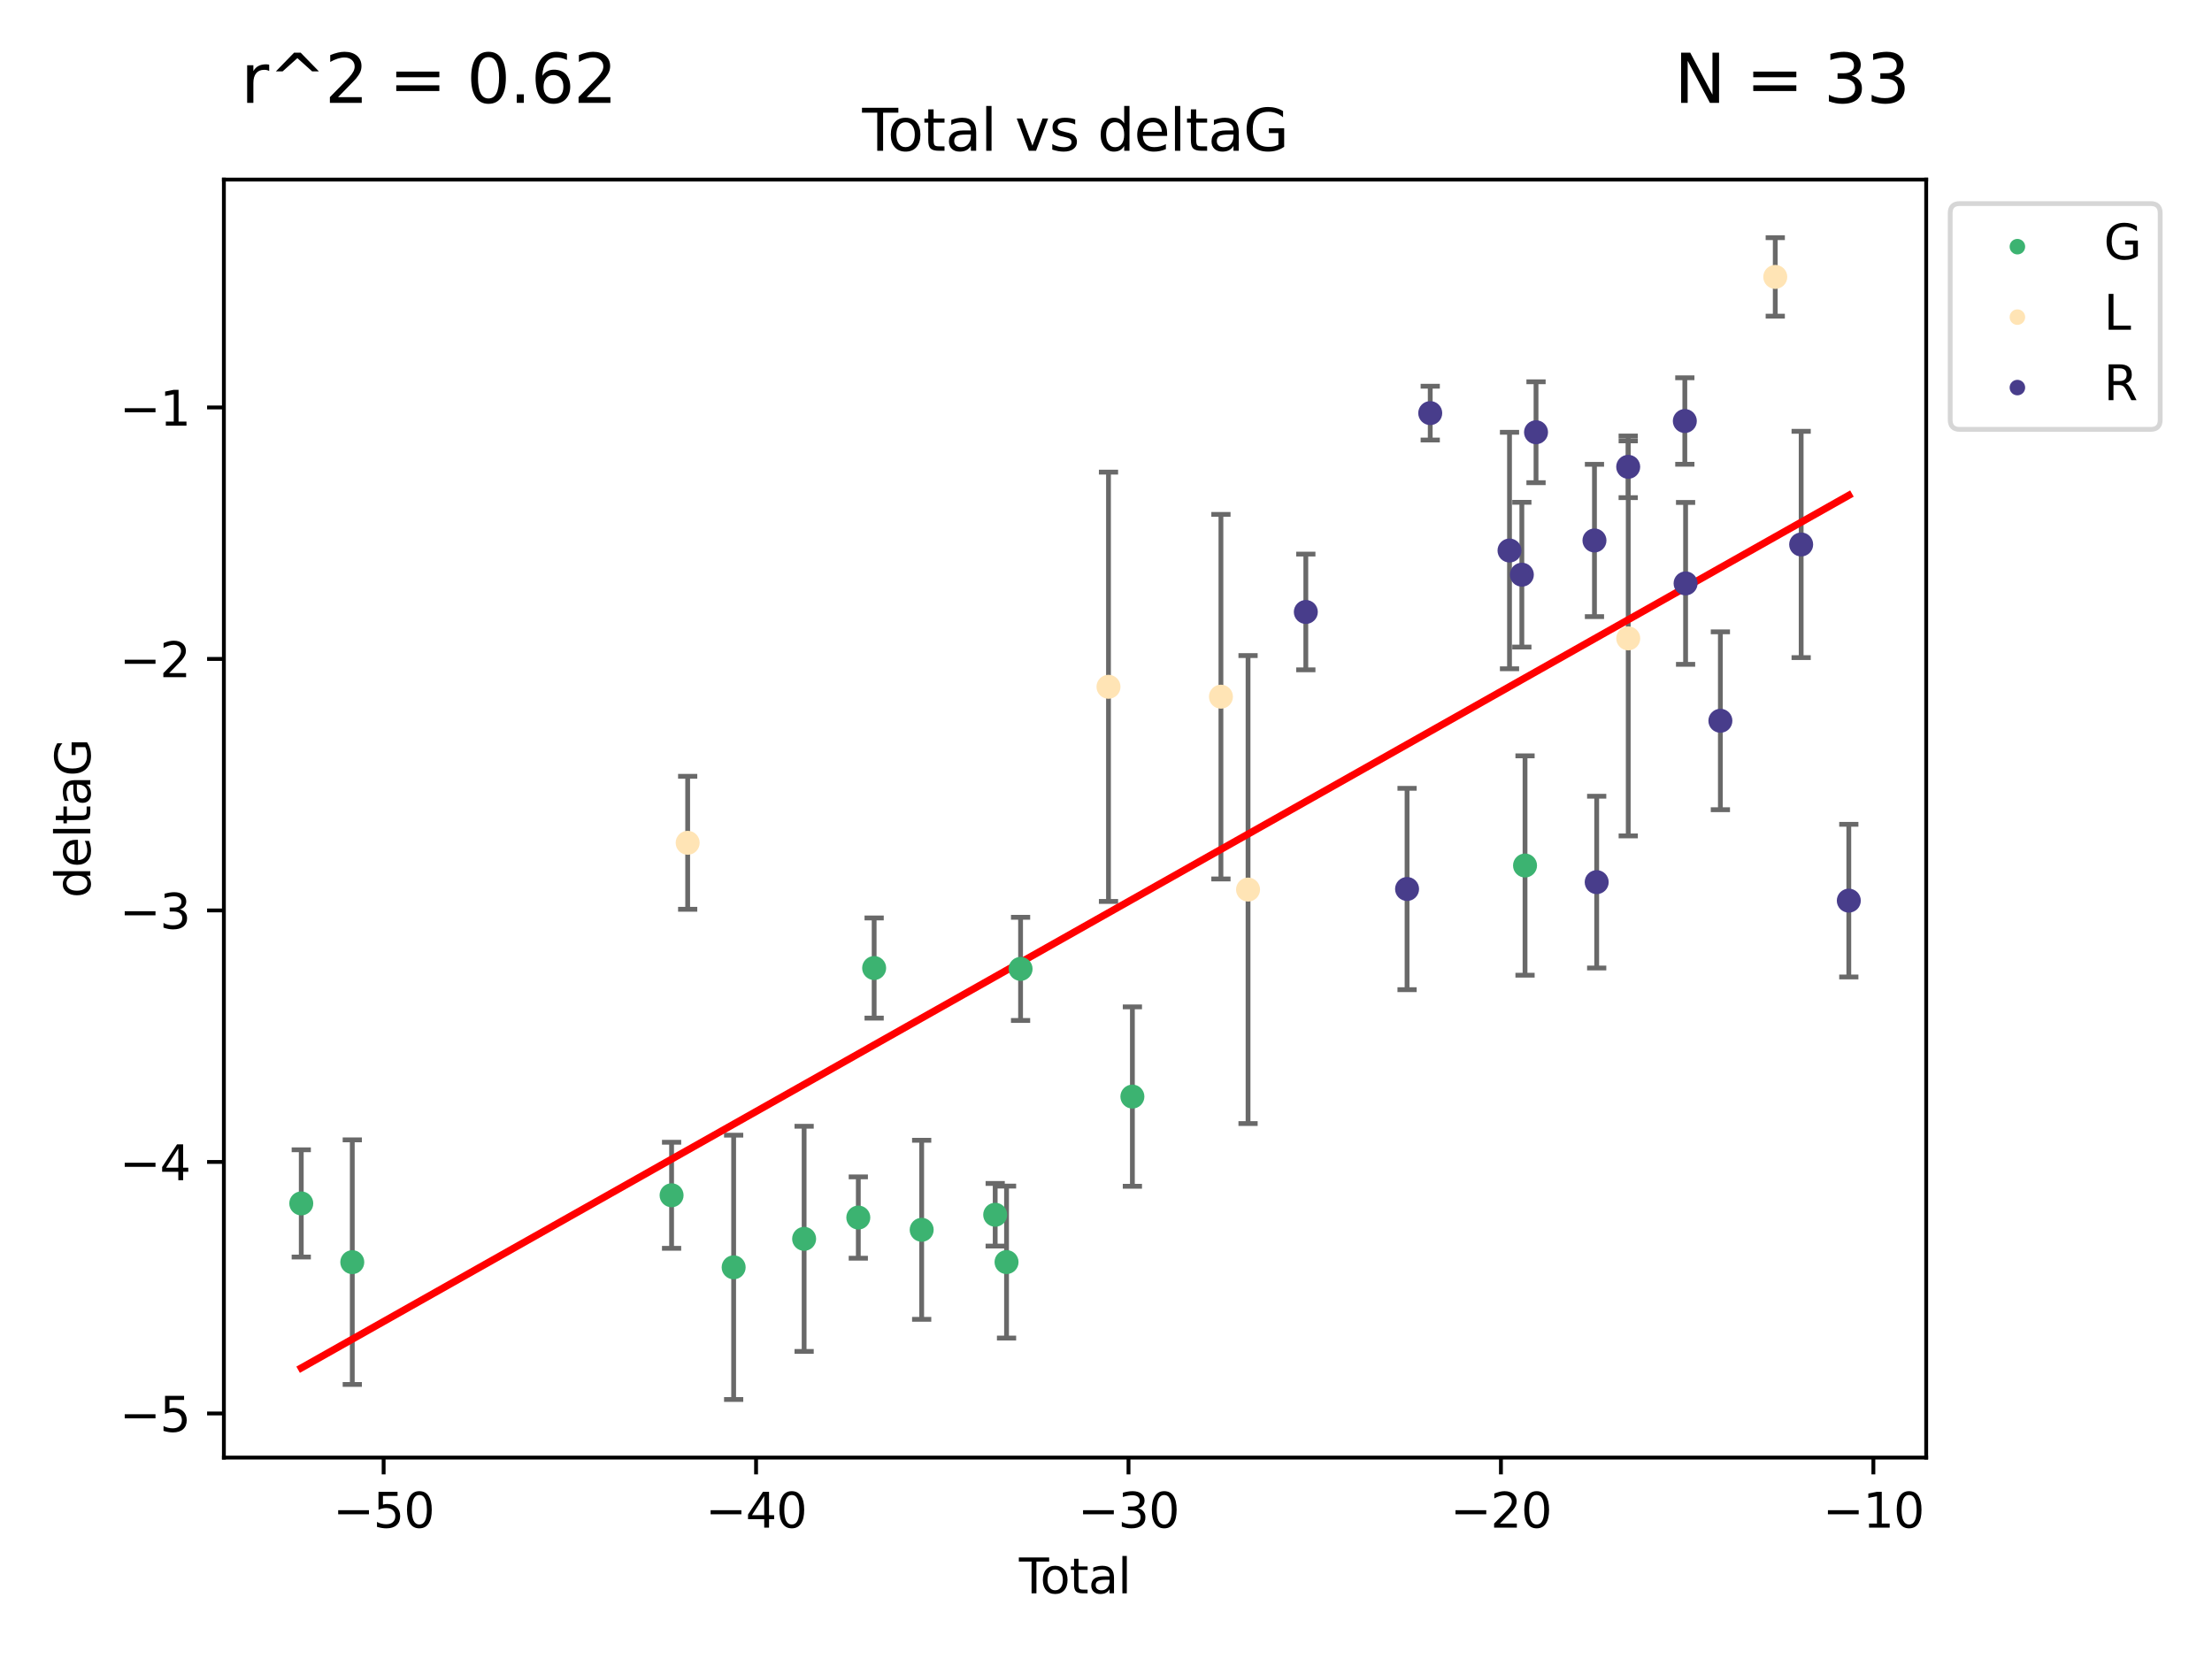 <?xml version="1.0" encoding="utf-8" standalone="no"?>
<!DOCTYPE svg PUBLIC "-//W3C//DTD SVG 1.1//EN"
  "http://www.w3.org/Graphics/SVG/1.1/DTD/svg11.dtd">
<svg xmlns:xlink="http://www.w3.org/1999/xlink" width="460.8pt" height="345.6pt" viewBox="0 0 460.8 345.6" xmlns="http://www.w3.org/2000/svg" version="1.1">
 <defs>
  <style type="text/css">*{stroke-linejoin: round; stroke-linecap: butt}</style>
 </defs>
 <g id="figure_1">
  <g id="patch_1">
   <path d="M 0 345.6 
L 460.8 345.6 
L 460.8 0 
L 0 0 
z
" style="fill: #ffffff"/>
  </g>
  <g id="axes_1">
   <g id="patch_2">
    <path d="M 46.64 303.64 
L 401.26 303.64 
L 401.26 37.411 
L 46.64 37.411 
z
" style="fill: #ffffff"/>
   </g>
   <g id="PathCollection_1">
    <defs>
     <path id="m349cd6a893" d="M 0 1.118 
C 0.297 1.118 0.581 1 0.791 0.791 
C 1 0.581 1.118 0.297 1.118 0 
C 1.118 -0.297 1 -0.581 0.791 -0.791 
C 0.581 -1 0.297 -1.118 0 -1.118 
C -0.297 -1.118 -0.581 -1 -0.791 -0.791 
C -1 -0.581 -1.118 -0.297 -1.118 0 
C -1.118 0.297 -1 0.581 -0.791 0.791 
C -0.581 1 -0.297 1.118 0 1.118 
z
" style="stroke: #3cb371"/>
    </defs>
    <g clip-path="url(#p36624236fc)">
     <use xlink:href="#m349cd6a893" x="62.759" y="250.694" style="fill: #3cb371; stroke: #3cb371"/>
     <use xlink:href="#m349cd6a893" x="73.387" y="262.93" style="fill: #3cb371; stroke: #3cb371"/>
     <use xlink:href="#m349cd6a893" x="139.903" y="248.997" style="fill: #3cb371; stroke: #3cb371"/>
     <use xlink:href="#m349cd6a893" x="152.833" y="264.006" style="fill: #3cb371; stroke: #3cb371"/>
     <use xlink:href="#m349cd6a893" x="167.514" y="258.074" style="fill: #3cb371; stroke: #3cb371"/>
     <use xlink:href="#m349cd6a893" x="178.801" y="253.637" style="fill: #3cb371; stroke: #3cb371"/>
     <use xlink:href="#m349cd6a893" x="182.101" y="201.658" style="fill: #3cb371; stroke: #3cb371"/>
     <use xlink:href="#m349cd6a893" x="192.002" y="256.189" style="fill: #3cb371; stroke: #3cb371"/>
     <use xlink:href="#m349cd6a893" x="207.317" y="253.055" style="fill: #3cb371; stroke: #3cb371"/>
     <use xlink:href="#m349cd6a893" x="209.68" y="262.915" style="fill: #3cb371; stroke: #3cb371"/>
     <use xlink:href="#m349cd6a893" x="212.604" y="201.836" style="fill: #3cb371; stroke: #3cb371"/>
     <use xlink:href="#m349cd6a893" x="235.898" y="228.439" style="fill: #3cb371; stroke: #3cb371"/>
     <use xlink:href="#m349cd6a893" x="317.692" y="180.303" style="fill: #3cb371; stroke: #3cb371"/>
    </g>
   </g>
   <g id="PathCollection_2">
    <defs>
     <path id="mc165e1a6c5" d="M 0 1.118 
C 0.297 1.118 0.581 1 0.791 0.791 
C 1 0.581 1.118 0.297 1.118 0 
C 1.118 -0.297 1 -0.581 0.791 -0.791 
C 0.581 -1 0.297 -1.118 0 -1.118 
C -0.297 -1.118 -0.581 -1 -0.791 -0.791 
C -1 -0.581 -1.118 -0.297 -1.118 0 
C -1.118 0.297 -1 0.581 -0.791 0.791 
C -0.581 1 -0.297 1.118 0 1.118 
z
" style="stroke: #ffe4b5"/>
    </defs>
    <g clip-path="url(#p36624236fc)">
     <use xlink:href="#mc165e1a6c5" x="143.255" y="175.57" style="fill: #ffe4b5; stroke: #ffe4b5"/>
     <use xlink:href="#mc165e1a6c5" x="230.919" y="143.071" style="fill: #ffe4b5; stroke: #ffe4b5"/>
     <use xlink:href="#mc165e1a6c5" x="254.342" y="145.132" style="fill: #ffe4b5; stroke: #ffe4b5"/>
     <use xlink:href="#mc165e1a6c5" x="259.991" y="185.314" style="fill: #ffe4b5; stroke: #ffe4b5"/>
     <use xlink:href="#mc165e1a6c5" x="339.192" y="132.989" style="fill: #ffe4b5; stroke: #ffe4b5"/>
     <use xlink:href="#mc165e1a6c5" x="369.82" y="57.685" style="fill: #ffe4b5; stroke: #ffe4b5"/>
    </g>
   </g>
   <g id="PathCollection_3">
    <defs>
     <path id="mf49d7321a2" d="M 0 1.118 
C 0.297 1.118 0.581 1 0.791 0.791 
C 1 0.581 1.118 0.297 1.118 0 
C 1.118 -0.297 1 -0.581 0.791 -0.791 
C 0.581 -1 0.297 -1.118 0 -1.118 
C -0.297 -1.118 -0.581 -1 -0.791 -0.791 
C -1 -0.581 -1.118 -0.297 -1.118 0 
C -1.118 0.297 -1 0.581 -0.791 0.791 
C -0.581 1 -0.297 1.118 0 1.118 
z
" style="stroke: #483d8b"/>
    </defs>
    <g clip-path="url(#p36624236fc)">
     <use xlink:href="#mf49d7321a2" x="272.027" y="127.483" style="fill: #483d8b; stroke: #483d8b"/>
     <use xlink:href="#mf49d7321a2" x="293.117" y="185.193" style="fill: #483d8b; stroke: #483d8b"/>
     <use xlink:href="#mf49d7321a2" x="297.943" y="86.058" style="fill: #483d8b; stroke: #483d8b"/>
     <use xlink:href="#mf49d7321a2" x="314.459" y="114.683" style="fill: #483d8b; stroke: #483d8b"/>
     <use xlink:href="#mf49d7321a2" x="317.029" y="119.716" style="fill: #483d8b; stroke: #483d8b"/>
     <use xlink:href="#mf49d7321a2" x="319.983" y="90.044" style="fill: #483d8b; stroke: #483d8b"/>
     <use xlink:href="#mf49d7321a2" x="332.156" y="112.59" style="fill: #483d8b; stroke: #483d8b"/>
     <use xlink:href="#mf49d7321a2" x="332.62" y="183.764" style="fill: #483d8b; stroke: #483d8b"/>
     <use xlink:href="#mf49d7321a2" x="339.183" y="97.249" style="fill: #483d8b; stroke: #483d8b"/>
     <use xlink:href="#mf49d7321a2" x="350.98" y="87.707" style="fill: #483d8b; stroke: #483d8b"/>
     <use xlink:href="#mf49d7321a2" x="351.138" y="121.532" style="fill: #483d8b; stroke: #483d8b"/>
     <use xlink:href="#mf49d7321a2" x="358.387" y="150.149" style="fill: #483d8b; stroke: #483d8b"/>
     <use xlink:href="#mf49d7321a2" x="375.214" y="113.422" style="fill: #483d8b; stroke: #483d8b"/>
     <use xlink:href="#mf49d7321a2" x="385.141" y="187.62" style="fill: #483d8b; stroke: #483d8b"/>
    </g>
   </g>
   <g id="matplotlib.axis_1">
    <g id="xtick_1">
     <g id="line2d_1">
      <defs>
       <path id="mf7281de8fb" d="M 0 0 
L 0 3.5 
" style="stroke: #000000; stroke-width: 0.8"/>
      </defs>
      <g>
       <use xlink:href="#mf7281de8fb" x="79.917" y="303.64" style="stroke: #000000; stroke-width: 0.8"/>
      </g>
     </g>
     <g id="text_1">
      <!-- −50 -->
      <g transform="translate(69.365 318.238)scale(0.1 -0.1)">
       <defs>
        <path id="DejaVuSans-2212" d="M 678 2272 
L 4684 2272 
L 4684 1741 
L 678 1741 
L 678 2272 
z
" transform="scale(0.016)"/>
        <path id="DejaVuSans-35" d="M 691 4666 
L 3169 4666 
L 3169 4134 
L 1269 4134 
L 1269 2991 
Q 1406 3038 1543 3061 
Q 1681 3084 1819 3084 
Q 2600 3084 3056 2656 
Q 3513 2228 3513 1497 
Q 3513 744 3044 326 
Q 2575 -91 1722 -91 
Q 1428 -91 1123 -41 
Q 819 9 494 109 
L 494 744 
Q 775 591 1075 516 
Q 1375 441 1709 441 
Q 2250 441 2565 725 
Q 2881 1009 2881 1497 
Q 2881 1984 2565 2268 
Q 2250 2553 1709 2553 
Q 1456 2553 1204 2497 
Q 953 2441 691 2322 
L 691 4666 
z
" transform="scale(0.016)"/>
        <path id="DejaVuSans-30" d="M 2034 4250 
Q 1547 4250 1301 3770 
Q 1056 3291 1056 2328 
Q 1056 1369 1301 889 
Q 1547 409 2034 409 
Q 2525 409 2770 889 
Q 3016 1369 3016 2328 
Q 3016 3291 2770 3770 
Q 2525 4250 2034 4250 
z
M 2034 4750 
Q 2819 4750 3233 4129 
Q 3647 3509 3647 2328 
Q 3647 1150 3233 529 
Q 2819 -91 2034 -91 
Q 1250 -91 836 529 
Q 422 1150 422 2328 
Q 422 3509 836 4129 
Q 1250 4750 2034 4750 
z
" transform="scale(0.016)"/>
       </defs>
       <use xlink:href="#DejaVuSans-2212"/>
       <use xlink:href="#DejaVuSans-35" x="83.789"/>
       <use xlink:href="#DejaVuSans-30" x="147.412"/>
      </g>
     </g>
    </g>
    <g id="xtick_2">
     <g id="line2d_2">
      <g>
       <use xlink:href="#mf7281de8fb" x="157.502" y="303.64" style="stroke: #000000; stroke-width: 0.8"/>
      </g>
     </g>
     <g id="text_2">
      <!-- −40 -->
      <g transform="translate(146.95 318.238)scale(0.1 -0.1)">
       <defs>
        <path id="DejaVuSans-34" d="M 2419 4116 
L 825 1625 
L 2419 1625 
L 2419 4116 
z
M 2253 4666 
L 3047 4666 
L 3047 1625 
L 3713 1625 
L 3713 1100 
L 3047 1100 
L 3047 0 
L 2419 0 
L 2419 1100 
L 313 1100 
L 313 1709 
L 2253 4666 
z
" transform="scale(0.016)"/>
       </defs>
       <use xlink:href="#DejaVuSans-2212"/>
       <use xlink:href="#DejaVuSans-34" x="83.789"/>
       <use xlink:href="#DejaVuSans-30" x="147.412"/>
      </g>
     </g>
    </g>
    <g id="xtick_3">
     <g id="line2d_3">
      <g>
       <use xlink:href="#mf7281de8fb" x="235.087" y="303.64" style="stroke: #000000; stroke-width: 0.8"/>
      </g>
     </g>
     <g id="text_3">
      <!-- −30 -->
      <g transform="translate(224.535 318.238)scale(0.1 -0.1)">
       <defs>
        <path id="DejaVuSans-33" d="M 2597 2516 
Q 3050 2419 3304 2112 
Q 3559 1806 3559 1356 
Q 3559 666 3084 287 
Q 2609 -91 1734 -91 
Q 1441 -91 1130 -33 
Q 819 25 488 141 
L 488 750 
Q 750 597 1062 519 
Q 1375 441 1716 441 
Q 2309 441 2620 675 
Q 2931 909 2931 1356 
Q 2931 1769 2642 2001 
Q 2353 2234 1838 2234 
L 1294 2234 
L 1294 2753 
L 1863 2753 
Q 2328 2753 2575 2939 
Q 2822 3125 2822 3475 
Q 2822 3834 2567 4026 
Q 2313 4219 1838 4219 
Q 1578 4219 1281 4162 
Q 984 4106 628 3988 
L 628 4550 
Q 988 4650 1302 4700 
Q 1616 4750 1894 4750 
Q 2613 4750 3031 4423 
Q 3450 4097 3450 3541 
Q 3450 3153 3228 2886 
Q 3006 2619 2597 2516 
z
" transform="scale(0.016)"/>
       </defs>
       <use xlink:href="#DejaVuSans-2212"/>
       <use xlink:href="#DejaVuSans-33" x="83.789"/>
       <use xlink:href="#DejaVuSans-30" x="147.412"/>
      </g>
     </g>
    </g>
    <g id="xtick_4">
     <g id="line2d_4">
      <g>
       <use xlink:href="#mf7281de8fb" x="312.672" y="303.64" style="stroke: #000000; stroke-width: 0.8"/>
      </g>
     </g>
     <g id="text_4">
      <!-- −20 -->
      <g transform="translate(302.12 318.238)scale(0.1 -0.1)">
       <defs>
        <path id="DejaVuSans-32" d="M 1228 531 
L 3431 531 
L 3431 0 
L 469 0 
L 469 531 
Q 828 903 1448 1529 
Q 2069 2156 2228 2338 
Q 2531 2678 2651 2914 
Q 2772 3150 2772 3378 
Q 2772 3750 2511 3984 
Q 2250 4219 1831 4219 
Q 1534 4219 1204 4116 
Q 875 4013 500 3803 
L 500 4441 
Q 881 4594 1212 4672 
Q 1544 4750 1819 4750 
Q 2544 4750 2975 4387 
Q 3406 4025 3406 3419 
Q 3406 3131 3298 2873 
Q 3191 2616 2906 2266 
Q 2828 2175 2409 1742 
Q 1991 1309 1228 531 
z
" transform="scale(0.016)"/>
       </defs>
       <use xlink:href="#DejaVuSans-2212"/>
       <use xlink:href="#DejaVuSans-32" x="83.789"/>
       <use xlink:href="#DejaVuSans-30" x="147.412"/>
      </g>
     </g>
    </g>
    <g id="xtick_5">
     <g id="line2d_5">
      <g>
       <use xlink:href="#mf7281de8fb" x="390.258" y="303.64" style="stroke: #000000; stroke-width: 0.8"/>
      </g>
     </g>
     <g id="text_5">
      <!-- −10 -->
      <g transform="translate(379.705 318.238)scale(0.1 -0.1)">
       <defs>
        <path id="DejaVuSans-31" d="M 794 531 
L 1825 531 
L 1825 4091 
L 703 3866 
L 703 4441 
L 1819 4666 
L 2450 4666 
L 2450 531 
L 3481 531 
L 3481 0 
L 794 0 
L 794 531 
z
" transform="scale(0.016)"/>
       </defs>
       <use xlink:href="#DejaVuSans-2212"/>
       <use xlink:href="#DejaVuSans-31" x="83.789"/>
       <use xlink:href="#DejaVuSans-30" x="147.412"/>
      </g>
     </g>
    </g>
    <g id="text_6">
     <!-- Total -->
     <g transform="translate(212.273 331.917)scale(0.1 -0.1)">
      <defs>
       <path id="DejaVuSans-54" d="M -19 4666 
L 3928 4666 
L 3928 4134 
L 2272 4134 
L 2272 0 
L 1638 0 
L 1638 4134 
L -19 4134 
L -19 4666 
z
" transform="scale(0.016)"/>
       <path id="DejaVuSans-6f" d="M 1959 3097 
Q 1497 3097 1228 2736 
Q 959 2375 959 1747 
Q 959 1119 1226 758 
Q 1494 397 1959 397 
Q 2419 397 2687 759 
Q 2956 1122 2956 1747 
Q 2956 2369 2687 2733 
Q 2419 3097 1959 3097 
z
M 1959 3584 
Q 2709 3584 3137 3096 
Q 3566 2609 3566 1747 
Q 3566 888 3137 398 
Q 2709 -91 1959 -91 
Q 1206 -91 779 398 
Q 353 888 353 1747 
Q 353 2609 779 3096 
Q 1206 3584 1959 3584 
z
" transform="scale(0.016)"/>
       <path id="DejaVuSans-74" d="M 1172 4494 
L 1172 3500 
L 2356 3500 
L 2356 3053 
L 1172 3053 
L 1172 1153 
Q 1172 725 1289 603 
Q 1406 481 1766 481 
L 2356 481 
L 2356 0 
L 1766 0 
Q 1100 0 847 248 
Q 594 497 594 1153 
L 594 3053 
L 172 3053 
L 172 3500 
L 594 3500 
L 594 4494 
L 1172 4494 
z
" transform="scale(0.016)"/>
       <path id="DejaVuSans-61" d="M 2194 1759 
Q 1497 1759 1228 1600 
Q 959 1441 959 1056 
Q 959 750 1161 570 
Q 1363 391 1709 391 
Q 2188 391 2477 730 
Q 2766 1069 2766 1631 
L 2766 1759 
L 2194 1759 
z
M 3341 1997 
L 3341 0 
L 2766 0 
L 2766 531 
Q 2569 213 2275 61 
Q 1981 -91 1556 -91 
Q 1019 -91 701 211 
Q 384 513 384 1019 
Q 384 1609 779 1909 
Q 1175 2209 1959 2209 
L 2766 2209 
L 2766 2266 
Q 2766 2663 2505 2880 
Q 2244 3097 1772 3097 
Q 1472 3097 1187 3025 
Q 903 2953 641 2809 
L 641 3341 
Q 956 3463 1253 3523 
Q 1550 3584 1831 3584 
Q 2591 3584 2966 3190 
Q 3341 2797 3341 1997 
z
" transform="scale(0.016)"/>
       <path id="DejaVuSans-6c" d="M 603 4863 
L 1178 4863 
L 1178 0 
L 603 0 
L 603 4863 
z
" transform="scale(0.016)"/>
      </defs>
      <use xlink:href="#DejaVuSans-54"/>
      <use xlink:href="#DejaVuSans-6f" x="44.084"/>
      <use xlink:href="#DejaVuSans-74" x="105.266"/>
      <use xlink:href="#DejaVuSans-61" x="144.475"/>
      <use xlink:href="#DejaVuSans-6c" x="205.754"/>
     </g>
    </g>
   </g>
   <g id="matplotlib.axis_2">
    <g id="ytick_1">
     <g id="line2d_6">
      <defs>
       <path id="mc3f750dd04" d="M 0 0 
L -3.5 0 
" style="stroke: #000000; stroke-width: 0.8"/>
      </defs>
      <g>
       <use xlink:href="#mc3f750dd04" x="46.64" y="294.452" style="stroke: #000000; stroke-width: 0.8"/>
      </g>
     </g>
     <g id="text_7">
      <!-- −5 -->
      <g transform="translate(24.898 298.251)scale(0.1 -0.1)">
       <use xlink:href="#DejaVuSans-2212"/>
       <use xlink:href="#DejaVuSans-35" x="83.789"/>
      </g>
     </g>
    </g>
    <g id="ytick_2">
     <g id="line2d_7">
      <g>
       <use xlink:href="#mc3f750dd04" x="46.64" y="242.057" style="stroke: #000000; stroke-width: 0.8"/>
      </g>
     </g>
     <g id="text_8">
      <!-- −4 -->
      <g transform="translate(24.898 245.857)scale(0.1 -0.1)">
       <use xlink:href="#DejaVuSans-2212"/>
       <use xlink:href="#DejaVuSans-34" x="83.789"/>
      </g>
     </g>
    </g>
    <g id="ytick_3">
     <g id="line2d_8">
      <g>
       <use xlink:href="#mc3f750dd04" x="46.64" y="189.663" style="stroke: #000000; stroke-width: 0.8"/>
      </g>
     </g>
     <g id="text_9">
      <!-- −3 -->
      <g transform="translate(24.898 193.462)scale(0.1 -0.1)">
       <use xlink:href="#DejaVuSans-2212"/>
       <use xlink:href="#DejaVuSans-33" x="83.789"/>
      </g>
     </g>
    </g>
    <g id="ytick_4">
     <g id="line2d_9">
      <g>
       <use xlink:href="#mc3f750dd04" x="46.64" y="137.269" style="stroke: #000000; stroke-width: 0.8"/>
      </g>
     </g>
     <g id="text_10">
      <!-- −2 -->
      <g transform="translate(24.898 141.068)scale(0.1 -0.1)">
       <use xlink:href="#DejaVuSans-2212"/>
       <use xlink:href="#DejaVuSans-32" x="83.789"/>
      </g>
     </g>
    </g>
    <g id="ytick_5">
     <g id="line2d_10">
      <g>
       <use xlink:href="#mc3f750dd04" x="46.64" y="84.875" style="stroke: #000000; stroke-width: 0.8"/>
      </g>
     </g>
     <g id="text_11">
      <!-- −1 -->
      <g transform="translate(24.898 88.674)scale(0.1 -0.1)">
       <use xlink:href="#DejaVuSans-2212"/>
       <use xlink:href="#DejaVuSans-31" x="83.789"/>
      </g>
     </g>
    </g>
    <g id="text_12">
     <!-- deltaG -->
     <g transform="translate(18.818 187.064)rotate(-90)scale(0.1 -0.1)">
      <defs>
       <path id="DejaVuSans-64" d="M 2906 2969 
L 2906 4863 
L 3481 4863 
L 3481 0 
L 2906 0 
L 2906 525 
Q 2725 213 2448 61 
Q 2172 -91 1784 -91 
Q 1150 -91 751 415 
Q 353 922 353 1747 
Q 353 2572 751 3078 
Q 1150 3584 1784 3584 
Q 2172 3584 2448 3432 
Q 2725 3281 2906 2969 
z
M 947 1747 
Q 947 1113 1208 752 
Q 1469 391 1925 391 
Q 2381 391 2643 752 
Q 2906 1113 2906 1747 
Q 2906 2381 2643 2742 
Q 2381 3103 1925 3103 
Q 1469 3103 1208 2742 
Q 947 2381 947 1747 
z
" transform="scale(0.016)"/>
       <path id="DejaVuSans-65" d="M 3597 1894 
L 3597 1613 
L 953 1613 
Q 991 1019 1311 708 
Q 1631 397 2203 397 
Q 2534 397 2845 478 
Q 3156 559 3463 722 
L 3463 178 
Q 3153 47 2828 -22 
Q 2503 -91 2169 -91 
Q 1331 -91 842 396 
Q 353 884 353 1716 
Q 353 2575 817 3079 
Q 1281 3584 2069 3584 
Q 2775 3584 3186 3129 
Q 3597 2675 3597 1894 
z
M 3022 2063 
Q 3016 2534 2758 2815 
Q 2500 3097 2075 3097 
Q 1594 3097 1305 2825 
Q 1016 2553 972 2059 
L 3022 2063 
z
" transform="scale(0.016)"/>
       <path id="DejaVuSans-47" d="M 3809 666 
L 3809 1919 
L 2778 1919 
L 2778 2438 
L 4434 2438 
L 4434 434 
Q 4069 175 3628 42 
Q 3188 -91 2688 -91 
Q 1594 -91 976 548 
Q 359 1188 359 2328 
Q 359 3472 976 4111 
Q 1594 4750 2688 4750 
Q 3144 4750 3555 4637 
Q 3966 4525 4313 4306 
L 4313 3634 
Q 3963 3931 3569 4081 
Q 3175 4231 2741 4231 
Q 1884 4231 1454 3753 
Q 1025 3275 1025 2328 
Q 1025 1384 1454 906 
Q 1884 428 2741 428 
Q 3075 428 3337 486 
Q 3600 544 3809 666 
z
" transform="scale(0.016)"/>
      </defs>
      <use xlink:href="#DejaVuSans-64"/>
      <use xlink:href="#DejaVuSans-65" x="63.477"/>
      <use xlink:href="#DejaVuSans-6c" x="125"/>
      <use xlink:href="#DejaVuSans-74" x="152.783"/>
      <use xlink:href="#DejaVuSans-61" x="191.992"/>
      <use xlink:href="#DejaVuSans-47" x="253.271"/>
     </g>
    </g>
   </g>
   <g id="LineCollection_1">
    <path d="M 62.759 261.865 
L 62.759 239.523 
" clip-path="url(#p36624236fc)" style="fill: none; stroke: #696969"/>
    <path d="M 73.387 288.405 
L 73.387 237.455 
" clip-path="url(#p36624236fc)" style="fill: none; stroke: #696969"/>
    <path d="M 139.903 260.044 
L 139.903 237.949 
" clip-path="url(#p36624236fc)" style="fill: none; stroke: #696969"/>
    <path d="M 152.833 291.539 
L 152.833 236.473 
" clip-path="url(#p36624236fc)" style="fill: none; stroke: #696969"/>
    <path d="M 167.514 281.527 
L 167.514 234.621 
" clip-path="url(#p36624236fc)" style="fill: none; stroke: #696969"/>
    <path d="M 178.801 262.109 
L 178.801 245.165 
" clip-path="url(#p36624236fc)" style="fill: none; stroke: #696969"/>
    <path d="M 182.101 212.091 
L 182.101 191.226 
" clip-path="url(#p36624236fc)" style="fill: none; stroke: #696969"/>
    <path d="M 192.002 274.839 
L 192.002 237.54 
" clip-path="url(#p36624236fc)" style="fill: none; stroke: #696969"/>
    <path d="M 207.317 259.579 
L 207.317 246.532 
" clip-path="url(#p36624236fc)" style="fill: none; stroke: #696969"/>
    <path d="M 209.68 278.743 
L 209.68 247.087 
" clip-path="url(#p36624236fc)" style="fill: none; stroke: #696969"/>
    <path d="M 212.604 212.583 
L 212.604 191.089 
" clip-path="url(#p36624236fc)" style="fill: none; stroke: #696969"/>
    <path d="M 235.898 247.124 
L 235.898 209.753 
" clip-path="url(#p36624236fc)" style="fill: none; stroke: #696969"/>
    <path d="M 317.692 203.148 
L 317.692 157.457 
" clip-path="url(#p36624236fc)" style="fill: none; stroke: #696969"/>
   </g>
   <g id="line2d_11">
    <defs>
     <path id="mfde8aec43a" d="M 2 0 
L -2 -0 
" style="stroke: #696969"/>
    </defs>
    <g clip-path="url(#p36624236fc)">
     <use xlink:href="#mfde8aec43a" x="62.759" y="261.865" style="fill: #696969; stroke: #696969"/>
     <use xlink:href="#mfde8aec43a" x="73.387" y="288.405" style="fill: #696969; stroke: #696969"/>
     <use xlink:href="#mfde8aec43a" x="139.903" y="260.044" style="fill: #696969; stroke: #696969"/>
     <use xlink:href="#mfde8aec43a" x="152.833" y="291.539" style="fill: #696969; stroke: #696969"/>
     <use xlink:href="#mfde8aec43a" x="167.514" y="281.527" style="fill: #696969; stroke: #696969"/>
     <use xlink:href="#mfde8aec43a" x="178.801" y="262.109" style="fill: #696969; stroke: #696969"/>
     <use xlink:href="#mfde8aec43a" x="182.101" y="212.091" style="fill: #696969; stroke: #696969"/>
     <use xlink:href="#mfde8aec43a" x="192.002" y="274.839" style="fill: #696969; stroke: #696969"/>
     <use xlink:href="#mfde8aec43a" x="207.317" y="259.579" style="fill: #696969; stroke: #696969"/>
     <use xlink:href="#mfde8aec43a" x="209.68" y="278.743" style="fill: #696969; stroke: #696969"/>
     <use xlink:href="#mfde8aec43a" x="212.604" y="212.583" style="fill: #696969; stroke: #696969"/>
     <use xlink:href="#mfde8aec43a" x="235.898" y="247.124" style="fill: #696969; stroke: #696969"/>
     <use xlink:href="#mfde8aec43a" x="317.692" y="203.148" style="fill: #696969; stroke: #696969"/>
    </g>
   </g>
   <g id="line2d_12">
    <g clip-path="url(#p36624236fc)">
     <use xlink:href="#mfde8aec43a" x="62.759" y="239.523" style="fill: #696969; stroke: #696969"/>
     <use xlink:href="#mfde8aec43a" x="73.387" y="237.455" style="fill: #696969; stroke: #696969"/>
     <use xlink:href="#mfde8aec43a" x="139.903" y="237.949" style="fill: #696969; stroke: #696969"/>
     <use xlink:href="#mfde8aec43a" x="152.833" y="236.473" style="fill: #696969; stroke: #696969"/>
     <use xlink:href="#mfde8aec43a" x="167.514" y="234.621" style="fill: #696969; stroke: #696969"/>
     <use xlink:href="#mfde8aec43a" x="178.801" y="245.165" style="fill: #696969; stroke: #696969"/>
     <use xlink:href="#mfde8aec43a" x="182.101" y="191.226" style="fill: #696969; stroke: #696969"/>
     <use xlink:href="#mfde8aec43a" x="192.002" y="237.54" style="fill: #696969; stroke: #696969"/>
     <use xlink:href="#mfde8aec43a" x="207.317" y="246.532" style="fill: #696969; stroke: #696969"/>
     <use xlink:href="#mfde8aec43a" x="209.68" y="247.087" style="fill: #696969; stroke: #696969"/>
     <use xlink:href="#mfde8aec43a" x="212.604" y="191.089" style="fill: #696969; stroke: #696969"/>
     <use xlink:href="#mfde8aec43a" x="235.898" y="209.753" style="fill: #696969; stroke: #696969"/>
     <use xlink:href="#mfde8aec43a" x="317.692" y="157.457" style="fill: #696969; stroke: #696969"/>
    </g>
   </g>
   <g id="LineCollection_2">
    <path d="M 143.255 189.421 
L 143.255 161.719 
" clip-path="url(#p36624236fc)" style="fill: none; stroke: #696969"/>
    <path d="M 230.919 187.786 
L 230.919 98.355 
" clip-path="url(#p36624236fc)" style="fill: none; stroke: #696969"/>
    <path d="M 254.342 183.102 
L 254.342 107.161 
" clip-path="url(#p36624236fc)" style="fill: none; stroke: #696969"/>
    <path d="M 259.991 234.06 
L 259.991 136.568 
" clip-path="url(#p36624236fc)" style="fill: none; stroke: #696969"/>
    <path d="M 339.192 174.133 
L 339.192 91.846 
" clip-path="url(#p36624236fc)" style="fill: none; stroke: #696969"/>
    <path d="M 369.82 65.858 
L 369.82 49.513 
" clip-path="url(#p36624236fc)" style="fill: none; stroke: #696969"/>
   </g>
   <g id="line2d_13">
    <g clip-path="url(#p36624236fc)">
     <use xlink:href="#mfde8aec43a" x="143.255" y="189.421" style="fill: #696969; stroke: #696969"/>
     <use xlink:href="#mfde8aec43a" x="230.919" y="187.786" style="fill: #696969; stroke: #696969"/>
     <use xlink:href="#mfde8aec43a" x="254.342" y="183.102" style="fill: #696969; stroke: #696969"/>
     <use xlink:href="#mfde8aec43a" x="259.991" y="234.06" style="fill: #696969; stroke: #696969"/>
     <use xlink:href="#mfde8aec43a" x="339.192" y="174.133" style="fill: #696969; stroke: #696969"/>
     <use xlink:href="#mfde8aec43a" x="369.82" y="65.858" style="fill: #696969; stroke: #696969"/>
    </g>
   </g>
   <g id="line2d_14">
    <g clip-path="url(#p36624236fc)">
     <use xlink:href="#mfde8aec43a" x="143.255" y="161.719" style="fill: #696969; stroke: #696969"/>
     <use xlink:href="#mfde8aec43a" x="230.919" y="98.355" style="fill: #696969; stroke: #696969"/>
     <use xlink:href="#mfde8aec43a" x="254.342" y="107.161" style="fill: #696969; stroke: #696969"/>
     <use xlink:href="#mfde8aec43a" x="259.991" y="136.568" style="fill: #696969; stroke: #696969"/>
     <use xlink:href="#mfde8aec43a" x="339.192" y="91.846" style="fill: #696969; stroke: #696969"/>
     <use xlink:href="#mfde8aec43a" x="369.82" y="49.513" style="fill: #696969; stroke: #696969"/>
    </g>
   </g>
   <g id="LineCollection_3">
    <path d="M 272.027 139.54 
L 272.027 115.425 
" clip-path="url(#p36624236fc)" style="fill: none; stroke: #696969"/>
    <path d="M 293.117 206.167 
L 293.117 164.219 
" clip-path="url(#p36624236fc)" style="fill: none; stroke: #696969"/>
    <path d="M 297.943 91.664 
L 297.943 80.453 
" clip-path="url(#p36624236fc)" style="fill: none; stroke: #696969"/>
    <path d="M 314.459 139.317 
L 314.459 90.049 
" clip-path="url(#p36624236fc)" style="fill: none; stroke: #696969"/>
    <path d="M 317.029 134.791 
L 317.029 104.641 
" clip-path="url(#p36624236fc)" style="fill: none; stroke: #696969"/>
    <path d="M 319.983 100.554 
L 319.983 79.535 
" clip-path="url(#p36624236fc)" style="fill: none; stroke: #696969"/>
    <path d="M 332.156 128.453 
L 332.156 96.726 
" clip-path="url(#p36624236fc)" style="fill: none; stroke: #696969"/>
    <path d="M 332.62 201.654 
L 332.62 165.873 
" clip-path="url(#p36624236fc)" style="fill: none; stroke: #696969"/>
    <path d="M 339.183 103.664 
L 339.183 90.834 
" clip-path="url(#p36624236fc)" style="fill: none; stroke: #696969"/>
    <path d="M 350.98 96.711 
L 350.98 78.702 
" clip-path="url(#p36624236fc)" style="fill: none; stroke: #696969"/>
    <path d="M 351.138 138.393 
L 351.138 104.671 
" clip-path="url(#p36624236fc)" style="fill: none; stroke: #696969"/>
    <path d="M 358.387 168.678 
L 358.387 131.62 
" clip-path="url(#p36624236fc)" style="fill: none; stroke: #696969"/>
    <path d="M 375.214 136.996 
L 375.214 89.848 
" clip-path="url(#p36624236fc)" style="fill: none; stroke: #696969"/>
    <path d="M 385.141 203.521 
L 385.141 171.72 
" clip-path="url(#p36624236fc)" style="fill: none; stroke: #696969"/>
   </g>
   <g id="line2d_15">
    <g clip-path="url(#p36624236fc)">
     <use xlink:href="#mfde8aec43a" x="272.027" y="139.54" style="fill: #696969; stroke: #696969"/>
     <use xlink:href="#mfde8aec43a" x="293.117" y="206.167" style="fill: #696969; stroke: #696969"/>
     <use xlink:href="#mfde8aec43a" x="297.943" y="91.664" style="fill: #696969; stroke: #696969"/>
     <use xlink:href="#mfde8aec43a" x="314.459" y="139.317" style="fill: #696969; stroke: #696969"/>
     <use xlink:href="#mfde8aec43a" x="317.029" y="134.791" style="fill: #696969; stroke: #696969"/>
     <use xlink:href="#mfde8aec43a" x="319.983" y="100.554" style="fill: #696969; stroke: #696969"/>
     <use xlink:href="#mfde8aec43a" x="332.156" y="128.453" style="fill: #696969; stroke: #696969"/>
     <use xlink:href="#mfde8aec43a" x="332.62" y="201.654" style="fill: #696969; stroke: #696969"/>
     <use xlink:href="#mfde8aec43a" x="339.183" y="103.664" style="fill: #696969; stroke: #696969"/>
     <use xlink:href="#mfde8aec43a" x="350.98" y="96.711" style="fill: #696969; stroke: #696969"/>
     <use xlink:href="#mfde8aec43a" x="351.138" y="138.393" style="fill: #696969; stroke: #696969"/>
     <use xlink:href="#mfde8aec43a" x="358.387" y="168.678" style="fill: #696969; stroke: #696969"/>
     <use xlink:href="#mfde8aec43a" x="375.214" y="136.996" style="fill: #696969; stroke: #696969"/>
     <use xlink:href="#mfde8aec43a" x="385.141" y="203.521" style="fill: #696969; stroke: #696969"/>
    </g>
   </g>
   <g id="line2d_16">
    <g clip-path="url(#p36624236fc)">
     <use xlink:href="#mfde8aec43a" x="272.027" y="115.425" style="fill: #696969; stroke: #696969"/>
     <use xlink:href="#mfde8aec43a" x="293.117" y="164.219" style="fill: #696969; stroke: #696969"/>
     <use xlink:href="#mfde8aec43a" x="297.943" y="80.453" style="fill: #696969; stroke: #696969"/>
     <use xlink:href="#mfde8aec43a" x="314.459" y="90.049" style="fill: #696969; stroke: #696969"/>
     <use xlink:href="#mfde8aec43a" x="317.029" y="104.641" style="fill: #696969; stroke: #696969"/>
     <use xlink:href="#mfde8aec43a" x="319.983" y="79.535" style="fill: #696969; stroke: #696969"/>
     <use xlink:href="#mfde8aec43a" x="332.156" y="96.726" style="fill: #696969; stroke: #696969"/>
     <use xlink:href="#mfde8aec43a" x="332.62" y="165.873" style="fill: #696969; stroke: #696969"/>
     <use xlink:href="#mfde8aec43a" x="339.183" y="90.834" style="fill: #696969; stroke: #696969"/>
     <use xlink:href="#mfde8aec43a" x="350.98" y="78.702" style="fill: #696969; stroke: #696969"/>
     <use xlink:href="#mfde8aec43a" x="351.138" y="104.671" style="fill: #696969; stroke: #696969"/>
     <use xlink:href="#mfde8aec43a" x="358.387" y="131.62" style="fill: #696969; stroke: #696969"/>
     <use xlink:href="#mfde8aec43a" x="375.214" y="89.848" style="fill: #696969; stroke: #696969"/>
     <use xlink:href="#mfde8aec43a" x="385.141" y="171.72" style="fill: #696969; stroke: #696969"/>
    </g>
   </g>
   <g id="line2d_17">
    <path d="M 62.759 284.971 
L 73.387 278.978 
L 139.903 241.471 
L 143.255 239.58 
L 152.833 234.179 
L 167.514 225.901 
L 178.801 219.536 
L 182.101 217.675 
L 192.002 212.092 
L 207.317 203.457 
L 209.68 202.124 
L 212.604 200.475 
L 230.919 190.148 
L 235.898 187.34 
L 254.342 176.94 
L 259.991 173.754 
L 272.027 166.967 
L 293.117 155.075 
L 297.943 152.353 
L 314.459 143.04 
L 317.029 141.591 
L 317.692 141.217 
L 319.983 139.925 
L 332.156 133.061 
L 332.62 132.8 
L 339.183 129.098 
L 339.192 129.093 
L 350.98 122.446 
L 351.138 122.357 
L 358.387 118.269 
L 369.82 111.822 
L 375.214 108.781 
L 385.141 103.183 
" clip-path="url(#p36624236fc)" style="fill: none; stroke: #ff0000; stroke-width: 1.5; stroke-linecap: square"/>
   </g>
   <g id="line2d_18">
    <defs>
     <path id="mad356a2a5b" d="M 0 2 
C 0.53 2 1.039 1.789 1.414 1.414 
C 1.789 1.039 2 0.53 2 0 
C 2 -0.53 1.789 -1.039 1.414 -1.414 
C 1.039 -1.789 0.53 -2 0 -2 
C -0.53 -2 -1.039 -1.789 -1.414 -1.414 
C -1.789 -1.039 -2 -0.53 -2 0 
C -2 0.53 -1.789 1.039 -1.414 1.414 
C -1.039 1.789 -0.53 2 0 2 
z
" style="stroke: #3cb371"/>
    </defs>
    <g clip-path="url(#p36624236fc)">
     <use xlink:href="#mad356a2a5b" x="62.759" y="250.694" style="fill: #3cb371; stroke: #3cb371"/>
     <use xlink:href="#mad356a2a5b" x="73.387" y="262.93" style="fill: #3cb371; stroke: #3cb371"/>
     <use xlink:href="#mad356a2a5b" x="139.903" y="248.997" style="fill: #3cb371; stroke: #3cb371"/>
     <use xlink:href="#mad356a2a5b" x="152.833" y="264.006" style="fill: #3cb371; stroke: #3cb371"/>
     <use xlink:href="#mad356a2a5b" x="167.514" y="258.074" style="fill: #3cb371; stroke: #3cb371"/>
     <use xlink:href="#mad356a2a5b" x="178.801" y="253.637" style="fill: #3cb371; stroke: #3cb371"/>
     <use xlink:href="#mad356a2a5b" x="182.101" y="201.658" style="fill: #3cb371; stroke: #3cb371"/>
     <use xlink:href="#mad356a2a5b" x="192.002" y="256.189" style="fill: #3cb371; stroke: #3cb371"/>
     <use xlink:href="#mad356a2a5b" x="207.317" y="253.055" style="fill: #3cb371; stroke: #3cb371"/>
     <use xlink:href="#mad356a2a5b" x="209.68" y="262.915" style="fill: #3cb371; stroke: #3cb371"/>
     <use xlink:href="#mad356a2a5b" x="212.604" y="201.836" style="fill: #3cb371; stroke: #3cb371"/>
     <use xlink:href="#mad356a2a5b" x="235.898" y="228.439" style="fill: #3cb371; stroke: #3cb371"/>
     <use xlink:href="#mad356a2a5b" x="317.692" y="180.303" style="fill: #3cb371; stroke: #3cb371"/>
    </g>
   </g>
   <g id="line2d_19">
    <defs>
     <path id="mbd8cd6c549" d="M 0 2 
C 0.53 2 1.039 1.789 1.414 1.414 
C 1.789 1.039 2 0.53 2 0 
C 2 -0.53 1.789 -1.039 1.414 -1.414 
C 1.039 -1.789 0.53 -2 0 -2 
C -0.53 -2 -1.039 -1.789 -1.414 -1.414 
C -1.789 -1.039 -2 -0.53 -2 0 
C -2 0.53 -1.789 1.039 -1.414 1.414 
C -1.039 1.789 -0.53 2 0 2 
z
" style="stroke: #ffe4b5"/>
    </defs>
    <g clip-path="url(#p36624236fc)">
     <use xlink:href="#mbd8cd6c549" x="143.255" y="175.57" style="fill: #ffe4b5; stroke: #ffe4b5"/>
     <use xlink:href="#mbd8cd6c549" x="230.919" y="143.071" style="fill: #ffe4b5; stroke: #ffe4b5"/>
     <use xlink:href="#mbd8cd6c549" x="254.342" y="145.132" style="fill: #ffe4b5; stroke: #ffe4b5"/>
     <use xlink:href="#mbd8cd6c549" x="259.991" y="185.314" style="fill: #ffe4b5; stroke: #ffe4b5"/>
     <use xlink:href="#mbd8cd6c549" x="339.192" y="132.989" style="fill: #ffe4b5; stroke: #ffe4b5"/>
     <use xlink:href="#mbd8cd6c549" x="369.82" y="57.685" style="fill: #ffe4b5; stroke: #ffe4b5"/>
    </g>
   </g>
   <g id="line2d_20">
    <defs>
     <path id="m1113bdf6f1" d="M 0 2 
C 0.53 2 1.039 1.789 1.414 1.414 
C 1.789 1.039 2 0.53 2 0 
C 2 -0.53 1.789 -1.039 1.414 -1.414 
C 1.039 -1.789 0.53 -2 0 -2 
C -0.53 -2 -1.039 -1.789 -1.414 -1.414 
C -1.789 -1.039 -2 -0.53 -2 0 
C -2 0.53 -1.789 1.039 -1.414 1.414 
C -1.039 1.789 -0.53 2 0 2 
z
" style="stroke: #483d8b"/>
    </defs>
    <g clip-path="url(#p36624236fc)">
     <use xlink:href="#m1113bdf6f1" x="272.027" y="127.483" style="fill: #483d8b; stroke: #483d8b"/>
     <use xlink:href="#m1113bdf6f1" x="293.117" y="185.193" style="fill: #483d8b; stroke: #483d8b"/>
     <use xlink:href="#m1113bdf6f1" x="297.943" y="86.058" style="fill: #483d8b; stroke: #483d8b"/>
     <use xlink:href="#m1113bdf6f1" x="314.459" y="114.683" style="fill: #483d8b; stroke: #483d8b"/>
     <use xlink:href="#m1113bdf6f1" x="317.029" y="119.716" style="fill: #483d8b; stroke: #483d8b"/>
     <use xlink:href="#m1113bdf6f1" x="319.983" y="90.044" style="fill: #483d8b; stroke: #483d8b"/>
     <use xlink:href="#m1113bdf6f1" x="332.156" y="112.59" style="fill: #483d8b; stroke: #483d8b"/>
     <use xlink:href="#m1113bdf6f1" x="332.62" y="183.764" style="fill: #483d8b; stroke: #483d8b"/>
     <use xlink:href="#m1113bdf6f1" x="339.183" y="97.249" style="fill: #483d8b; stroke: #483d8b"/>
     <use xlink:href="#m1113bdf6f1" x="350.98" y="87.707" style="fill: #483d8b; stroke: #483d8b"/>
     <use xlink:href="#m1113bdf6f1" x="351.138" y="121.532" style="fill: #483d8b; stroke: #483d8b"/>
     <use xlink:href="#m1113bdf6f1" x="358.387" y="150.149" style="fill: #483d8b; stroke: #483d8b"/>
     <use xlink:href="#m1113bdf6f1" x="375.214" y="113.422" style="fill: #483d8b; stroke: #483d8b"/>
     <use xlink:href="#m1113bdf6f1" x="385.141" y="187.62" style="fill: #483d8b; stroke: #483d8b"/>
    </g>
   </g>
   <g id="patch_3">
    <path d="M 46.64 303.64 
L 46.64 37.411 
" style="fill: none; stroke: #000000; stroke-width: 0.8; stroke-linejoin: miter; stroke-linecap: square"/>
   </g>
   <g id="patch_4">
    <path d="M 401.26 303.64 
L 401.26 37.411 
" style="fill: none; stroke: #000000; stroke-width: 0.8; stroke-linejoin: miter; stroke-linecap: square"/>
   </g>
   <g id="patch_5">
    <path d="M 46.64 303.64 
L 401.26 303.64 
" style="fill: none; stroke: #000000; stroke-width: 0.8; stroke-linejoin: miter; stroke-linecap: square"/>
   </g>
   <g id="patch_6">
    <path d="M 46.64 37.411 
L 401.26 37.411 
" style="fill: none; stroke: #000000; stroke-width: 0.8; stroke-linejoin: miter; stroke-linecap: square"/>
   </g>
   <g id="text_13">
    <!-- N = 33 -->
    <g transform="translate(348.795 21.426)scale(0.14 -0.14)">
     <defs>
      <path id="DejaVuSans-4e" d="M 628 4666 
L 1478 4666 
L 3547 763 
L 3547 4666 
L 4159 4666 
L 4159 0 
L 3309 0 
L 1241 3903 
L 1241 0 
L 628 0 
L 628 4666 
z
" transform="scale(0.016)"/>
      <path id="DejaVuSans-20" transform="scale(0.016)"/>
      <path id="DejaVuSans-3d" d="M 678 2906 
L 4684 2906 
L 4684 2381 
L 678 2381 
L 678 2906 
z
M 678 1631 
L 4684 1631 
L 4684 1100 
L 678 1100 
L 678 1631 
z
" transform="scale(0.016)"/>
     </defs>
     <use xlink:href="#DejaVuSans-4e"/>
     <use xlink:href="#DejaVuSans-20" x="74.805"/>
     <use xlink:href="#DejaVuSans-3d" x="106.592"/>
     <use xlink:href="#DejaVuSans-20" x="190.381"/>
     <use xlink:href="#DejaVuSans-33" x="222.168"/>
     <use xlink:href="#DejaVuSans-33" x="285.791"/>
    </g>
   </g>
   <g id="text_14">
    <!-- r^2 = 0.62 -->
    <g transform="translate(50.186 21.426)scale(0.14 -0.14)">
     <defs>
      <path id="DejaVuSans-72" d="M 2631 2963 
Q 2534 3019 2420 3045 
Q 2306 3072 2169 3072 
Q 1681 3072 1420 2755 
Q 1159 2438 1159 1844 
L 1159 0 
L 581 0 
L 581 3500 
L 1159 3500 
L 1159 2956 
Q 1341 3275 1631 3429 
Q 1922 3584 2338 3584 
Q 2397 3584 2469 3576 
Q 2541 3569 2628 3553 
L 2631 2963 
z
" transform="scale(0.016)"/>
      <path id="DejaVuSans-5e" d="M 2988 4666 
L 4684 2925 
L 4056 2925 
L 2681 4159 
L 1306 2925 
L 678 2925 
L 2375 4666 
L 2988 4666 
z
" transform="scale(0.016)"/>
      <path id="DejaVuSans-2e" d="M 684 794 
L 1344 794 
L 1344 0 
L 684 0 
L 684 794 
z
" transform="scale(0.016)"/>
      <path id="DejaVuSans-36" d="M 2113 2584 
Q 1688 2584 1439 2293 
Q 1191 2003 1191 1497 
Q 1191 994 1439 701 
Q 1688 409 2113 409 
Q 2538 409 2786 701 
Q 3034 994 3034 1497 
Q 3034 2003 2786 2293 
Q 2538 2584 2113 2584 
z
M 3366 4563 
L 3366 3988 
Q 3128 4100 2886 4159 
Q 2644 4219 2406 4219 
Q 1781 4219 1451 3797 
Q 1122 3375 1075 2522 
Q 1259 2794 1537 2939 
Q 1816 3084 2150 3084 
Q 2853 3084 3261 2657 
Q 3669 2231 3669 1497 
Q 3669 778 3244 343 
Q 2819 -91 2113 -91 
Q 1303 -91 875 529 
Q 447 1150 447 2328 
Q 447 3434 972 4092 
Q 1497 4750 2381 4750 
Q 2619 4750 2861 4703 
Q 3103 4656 3366 4563 
z
" transform="scale(0.016)"/>
     </defs>
     <use xlink:href="#DejaVuSans-72"/>
     <use xlink:href="#DejaVuSans-5e" x="41.113"/>
     <use xlink:href="#DejaVuSans-32" x="124.902"/>
     <use xlink:href="#DejaVuSans-20" x="188.525"/>
     <use xlink:href="#DejaVuSans-3d" x="220.312"/>
     <use xlink:href="#DejaVuSans-20" x="304.102"/>
     <use xlink:href="#DejaVuSans-30" x="335.889"/>
     <use xlink:href="#DejaVuSans-2e" x="399.512"/>
     <use xlink:href="#DejaVuSans-36" x="431.299"/>
     <use xlink:href="#DejaVuSans-32" x="494.922"/>
    </g>
   </g>
   <g id="text_15">
    <!-- Total vs deltaG -->
    <g transform="translate(179.602 31.411)scale(0.12 -0.12)">
     <defs>
      <path id="DejaVuSans-76" d="M 191 3500 
L 800 3500 
L 1894 563 
L 2988 3500 
L 3597 3500 
L 2284 0 
L 1503 0 
L 191 3500 
z
" transform="scale(0.016)"/>
      <path id="DejaVuSans-73" d="M 2834 3397 
L 2834 2853 
Q 2591 2978 2328 3040 
Q 2066 3103 1784 3103 
Q 1356 3103 1142 2972 
Q 928 2841 928 2578 
Q 928 2378 1081 2264 
Q 1234 2150 1697 2047 
L 1894 2003 
Q 2506 1872 2764 1633 
Q 3022 1394 3022 966 
Q 3022 478 2636 193 
Q 2250 -91 1575 -91 
Q 1294 -91 989 -36 
Q 684 19 347 128 
L 347 722 
Q 666 556 975 473 
Q 1284 391 1588 391 
Q 1994 391 2212 530 
Q 2431 669 2431 922 
Q 2431 1156 2273 1281 
Q 2116 1406 1581 1522 
L 1381 1569 
Q 847 1681 609 1914 
Q 372 2147 372 2553 
Q 372 3047 722 3315 
Q 1072 3584 1716 3584 
Q 2034 3584 2315 3537 
Q 2597 3491 2834 3397 
z
" transform="scale(0.016)"/>
     </defs>
     <use xlink:href="#DejaVuSans-54"/>
     <use xlink:href="#DejaVuSans-6f" x="44.084"/>
     <use xlink:href="#DejaVuSans-74" x="105.266"/>
     <use xlink:href="#DejaVuSans-61" x="144.475"/>
     <use xlink:href="#DejaVuSans-6c" x="205.754"/>
     <use xlink:href="#DejaVuSans-20" x="233.537"/>
     <use xlink:href="#DejaVuSans-76" x="265.324"/>
     <use xlink:href="#DejaVuSans-73" x="324.504"/>
     <use xlink:href="#DejaVuSans-20" x="376.604"/>
     <use xlink:href="#DejaVuSans-64" x="408.391"/>
     <use xlink:href="#DejaVuSans-65" x="471.867"/>
     <use xlink:href="#DejaVuSans-6c" x="533.391"/>
     <use xlink:href="#DejaVuSans-74" x="561.174"/>
     <use xlink:href="#DejaVuSans-61" x="600.383"/>
     <use xlink:href="#DejaVuSans-47" x="661.662"/>
    </g>
   </g>
   <g id="legend_1">
    <g id="patch_7">
     <path d="M 408.26 89.446 
L 448.008 89.446 
Q 450.008 89.446 450.008 87.446 
L 450.008 44.411 
Q 450.008 42.411 448.008 42.411 
L 408.26 42.411 
Q 406.26 42.411 406.26 44.411 
L 406.26 87.446 
Q 406.26 89.446 408.26 89.446 
z
" style="fill: #ffffff; opacity: 0.8; stroke: #cccccc; stroke-linejoin: miter"/>
    </g>
    <g id="PathCollection_4">
     <g>
      <use xlink:href="#m349cd6a893" x="420.26" y="51.385" style="fill: #3cb371; stroke: #3cb371"/>
     </g>
    </g>
    <g id="text_16">
     <!-- G -->
     <g transform="translate(438.26 54.01)scale(0.1 -0.1)">
      <use xlink:href="#DejaVuSans-47"/>
     </g>
    </g>
    <g id="PathCollection_5">
     <g>
      <use xlink:href="#mc165e1a6c5" x="420.26" y="66.063" style="fill: #ffe4b5; stroke: #ffe4b5"/>
     </g>
    </g>
    <g id="text_17">
     <!-- L -->
     <g transform="translate(438.26 68.688)scale(0.1 -0.1)">
      <defs>
       <path id="DejaVuSans-4c" d="M 628 4666 
L 1259 4666 
L 1259 531 
L 3531 531 
L 3531 0 
L 628 0 
L 628 4666 
z
" transform="scale(0.016)"/>
      </defs>
      <use xlink:href="#DejaVuSans-4c"/>
     </g>
    </g>
    <g id="PathCollection_6">
     <g>
      <use xlink:href="#mf49d7321a2" x="420.26" y="80.741" style="fill: #483d8b; stroke: #483d8b"/>
     </g>
    </g>
    <g id="text_18">
     <!-- R -->
     <g transform="translate(438.26 83.366)scale(0.1 -0.1)">
      <defs>
       <path id="DejaVuSans-52" d="M 2841 2188 
Q 3044 2119 3236 1894 
Q 3428 1669 3622 1275 
L 4263 0 
L 3584 0 
L 2988 1197 
Q 2756 1666 2539 1819 
Q 2322 1972 1947 1972 
L 1259 1972 
L 1259 0 
L 628 0 
L 628 4666 
L 2053 4666 
Q 2853 4666 3247 4331 
Q 3641 3997 3641 3322 
Q 3641 2881 3436 2590 
Q 3231 2300 2841 2188 
z
M 1259 4147 
L 1259 2491 
L 2053 2491 
Q 2509 2491 2742 2702 
Q 2975 2913 2975 3322 
Q 2975 3731 2742 3939 
Q 2509 4147 2053 4147 
L 1259 4147 
z
" transform="scale(0.016)"/>
      </defs>
      <use xlink:href="#DejaVuSans-52"/>
     </g>
    </g>
   </g>
  </g>
 </g>
 <defs>
  <clipPath id="p36624236fc">
   <rect x="46.64" y="37.411" width="354.62" height="266.229"/>
  </clipPath>
 </defs>
</svg>
